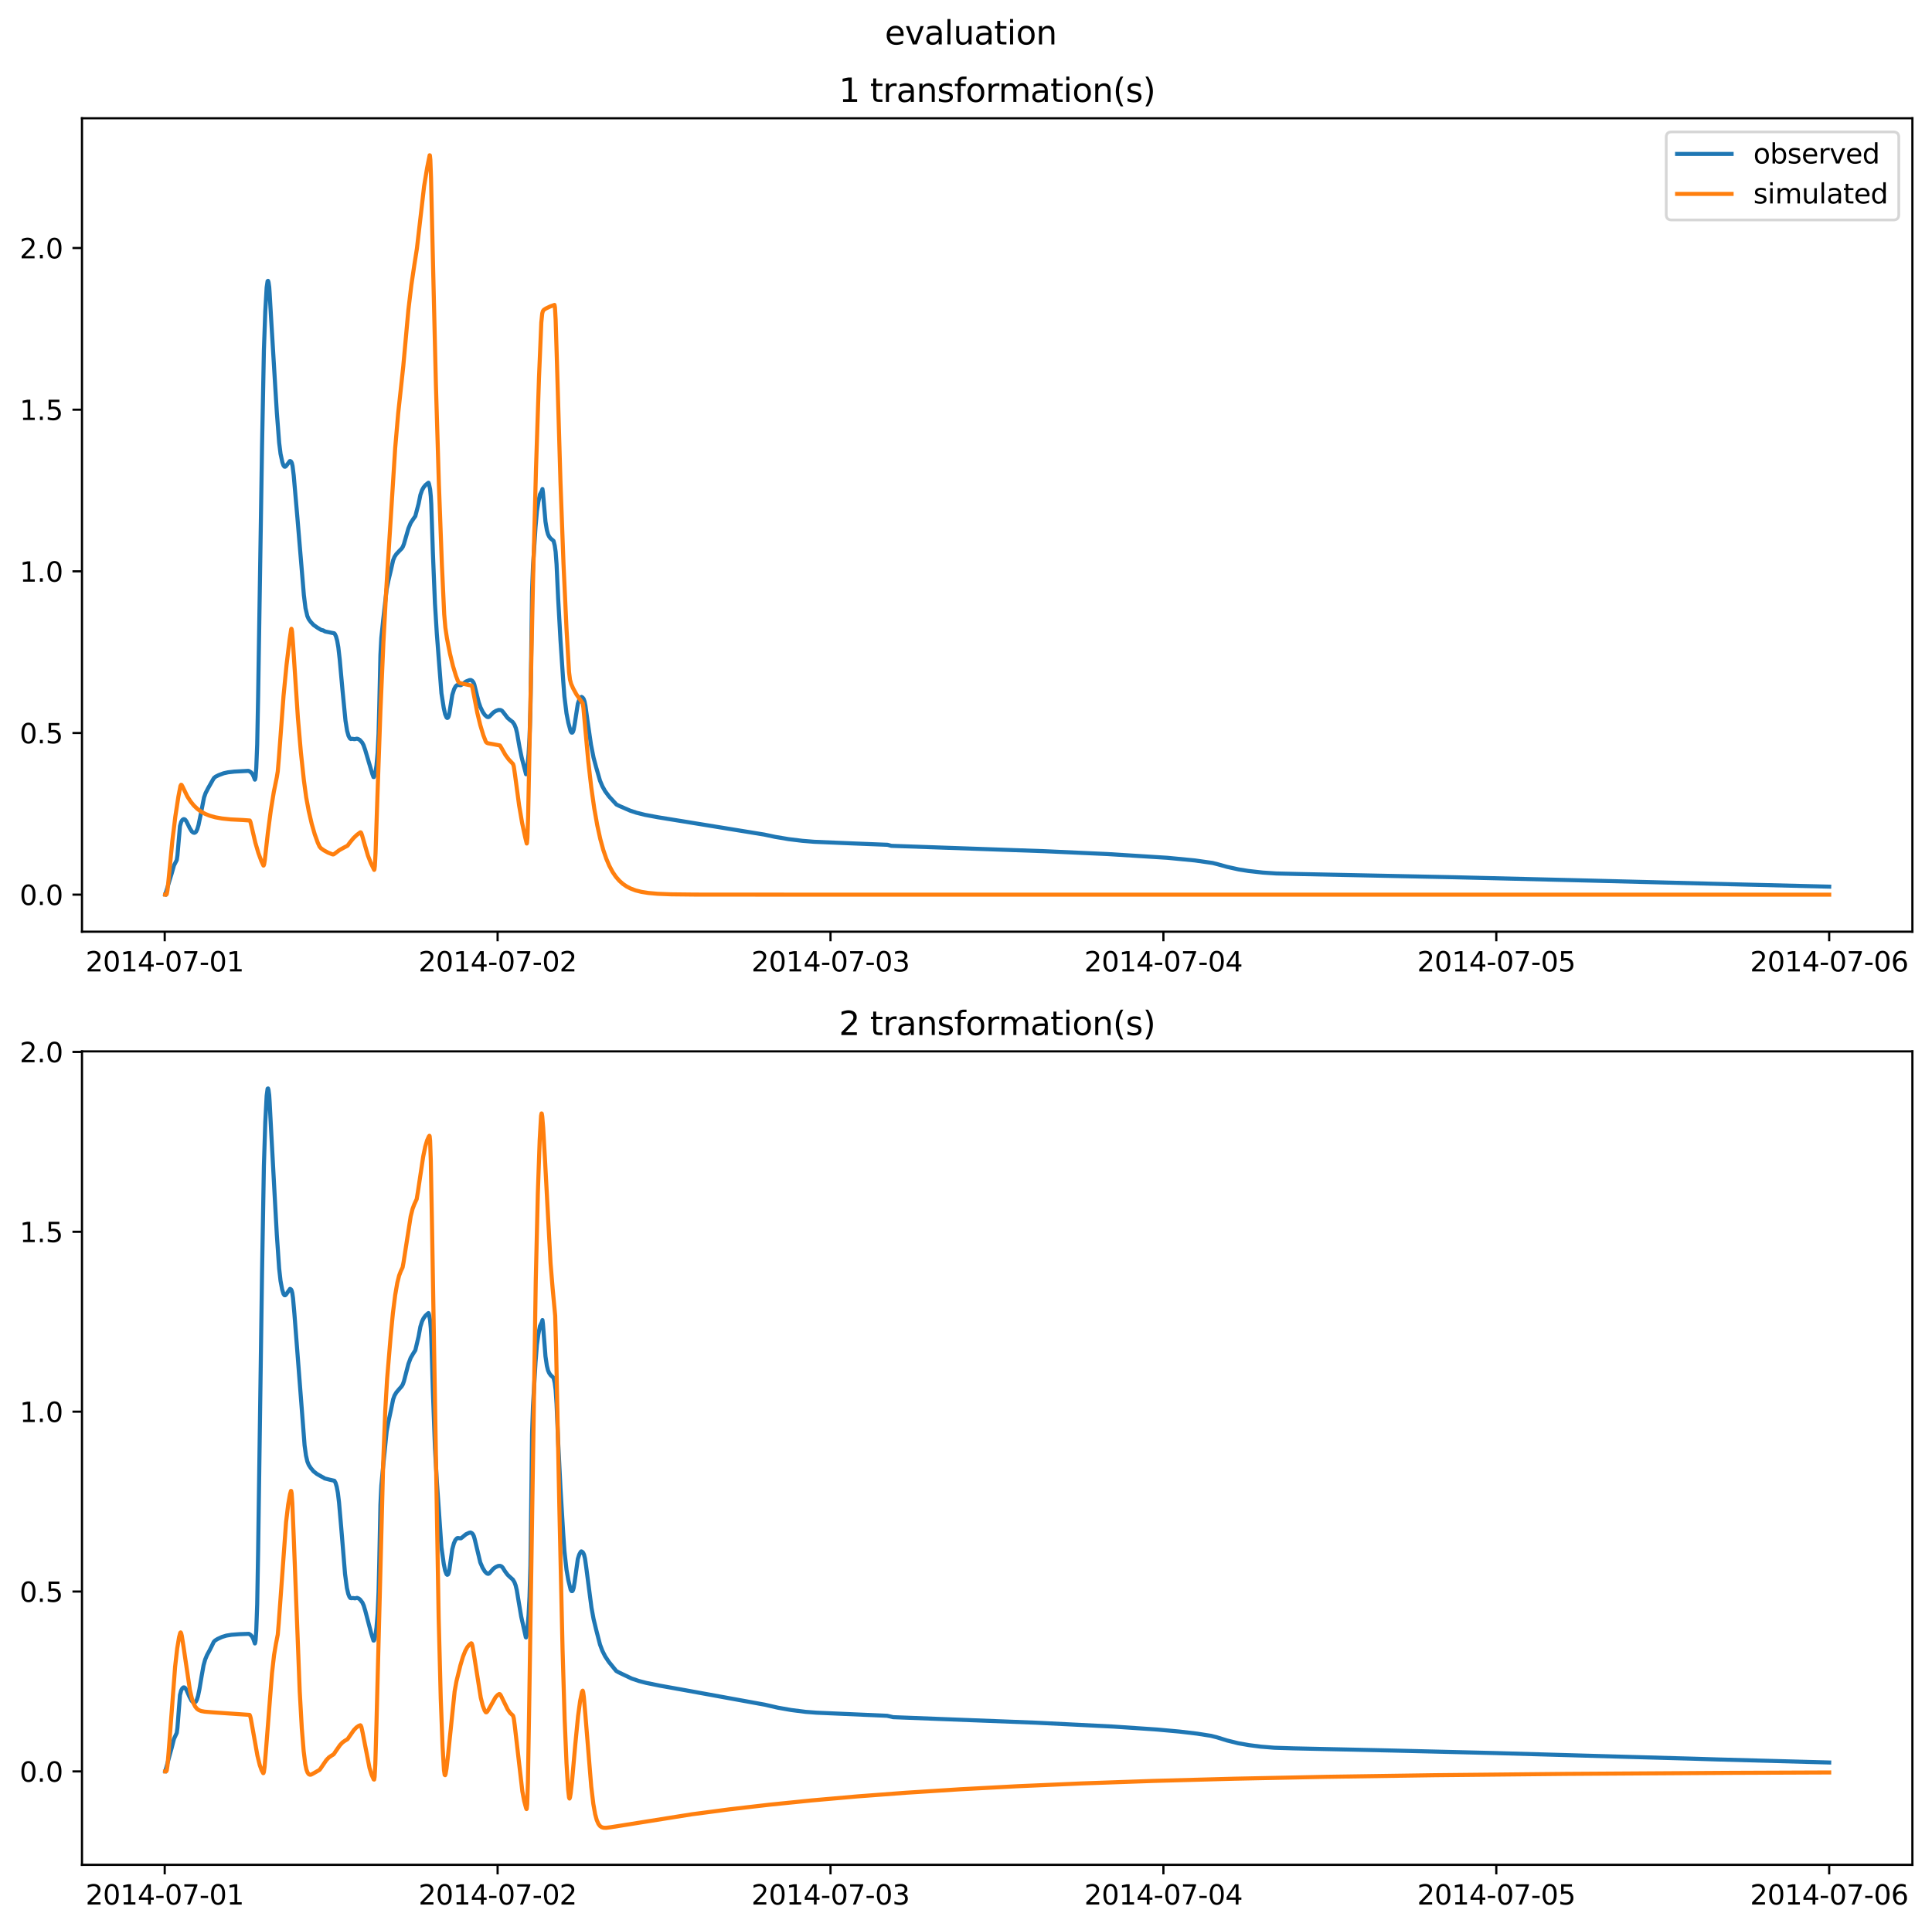 <?xml version="1.0" encoding="utf-8" standalone="no"?>
<!DOCTYPE svg PUBLIC "-//W3C//DTD SVG 1.1//EN"
  "http://www.w3.org/Graphics/SVG/1.1/DTD/svg11.dtd">
<svg xmlns:xlink="http://www.w3.org/1999/xlink" width="709.427pt" height="708.798pt" viewBox="0 0 709.427 708.798" xmlns="http://www.w3.org/2000/svg" version="1.1">
 <defs>
  <style type="text/css">*{stroke-linejoin: round; stroke-linecap: butt}</style>
 </defs>
 <g id="figure_1">
  <g id="patch_1">
   <path d="M 0 708.798 
L 709.427 708.798 
L 709.427 0 
L 0 0 
z
" style="fill: #ffffff"/>
  </g>
  <g id="axes_1">
   <g id="patch_2">
    <path d="M 30.103 342.2 
L 702.227 342.2 
L 702.227 43.44 
L 30.103 43.44 
z
" style="fill: #ffffff"/>
   </g>
   <g id="matplotlib.axis_1">
    <g id="xtick_1">
     <g id="line2d_1">
      <defs>
       <path id="m396f6b044e" d="M 0 0 
L 0 3.5 
" style="stroke: #000000; stroke-width: 0.8"/>
      </defs>
      <g>
       <use xlink:href="#m396f6b044e" x="60.484" y="342.2" style="stroke: #000000; stroke-width: 0.8"/>
      </g>
     </g>
     <g id="text_1">
      <!-- 2014-07-01 -->
      <g transform="translate(31.427 356.798) scale(0.1 -0.1)">
       <defs>
        <path id="DejaVuSans-32" d="M 1228 531 
L 3431 531 
L 3431 0 
L 469 0 
L 469 531 
Q 828 903 1448 1529 
Q 2069 2156 2228 2338 
Q 2531 2678 2651 2914 
Q 2772 3150 2772 3378 
Q 2772 3750 2511 3984 
Q 2250 4219 1831 4219 
Q 1534 4219 1204 4116 
Q 875 4013 500 3803 
L 500 4441 
Q 881 4594 1212 4672 
Q 1544 4750 1819 4750 
Q 2544 4750 2975 4387 
Q 3406 4025 3406 3419 
Q 3406 3131 3298 2873 
Q 3191 2616 2906 2266 
Q 2828 2175 2409 1742 
Q 1991 1309 1228 531 
z
" transform="scale(0.016)"/>
        <path id="DejaVuSans-30" d="M 2034 4250 
Q 1547 4250 1301 3770 
Q 1056 3291 1056 2328 
Q 1056 1369 1301 889 
Q 1547 409 2034 409 
Q 2525 409 2770 889 
Q 3016 1369 3016 2328 
Q 3016 3291 2770 3770 
Q 2525 4250 2034 4250 
z
M 2034 4750 
Q 2819 4750 3233 4129 
Q 3647 3509 3647 2328 
Q 3647 1150 3233 529 
Q 2819 -91 2034 -91 
Q 1250 -91 836 529 
Q 422 1150 422 2328 
Q 422 3509 836 4129 
Q 1250 4750 2034 4750 
z
" transform="scale(0.016)"/>
        <path id="DejaVuSans-31" d="M 794 531 
L 1825 531 
L 1825 4091 
L 703 3866 
L 703 4441 
L 1819 4666 
L 2450 4666 
L 2450 531 
L 3481 531 
L 3481 0 
L 794 0 
L 794 531 
z
" transform="scale(0.016)"/>
        <path id="DejaVuSans-34" d="M 2419 4116 
L 825 1625 
L 2419 1625 
L 2419 4116 
z
M 2253 4666 
L 3047 4666 
L 3047 1625 
L 3713 1625 
L 3713 1100 
L 3047 1100 
L 3047 0 
L 2419 0 
L 2419 1100 
L 313 1100 
L 313 1709 
L 2253 4666 
z
" transform="scale(0.016)"/>
        <path id="DejaVuSans-2d" d="M 313 2009 
L 1997 2009 
L 1997 1497 
L 313 1497 
L 313 2009 
z
" transform="scale(0.016)"/>
        <path id="DejaVuSans-37" d="M 525 4666 
L 3525 4666 
L 3525 4397 
L 1831 0 
L 1172 0 
L 2766 4134 
L 525 4134 
L 525 4666 
z
" transform="scale(0.016)"/>
       </defs>
       <use xlink:href="#DejaVuSans-32"/>
       <use xlink:href="#DejaVuSans-30" x="63.623"/>
       <use xlink:href="#DejaVuSans-31" x="127.246"/>
       <use xlink:href="#DejaVuSans-34" x="190.869"/>
       <use xlink:href="#DejaVuSans-2d" x="254.492"/>
       <use xlink:href="#DejaVuSans-30" x="290.576"/>
       <use xlink:href="#DejaVuSans-37" x="354.199"/>
       <use xlink:href="#DejaVuSans-2d" x="417.822"/>
       <use xlink:href="#DejaVuSans-30" x="453.906"/>
       <use xlink:href="#DejaVuSans-31" x="517.529"/>
      </g>
     </g>
    </g>
    <g id="xtick_2">
     <g id="line2d_2">
      <g>
       <use xlink:href="#m396f6b044e" x="182.723" y="342.2" style="stroke: #000000; stroke-width: 0.8"/>
      </g>
     </g>
     <g id="text_2">
      <!-- 2014-07-02 -->
      <g transform="translate(153.665 356.798) scale(0.1 -0.1)">
       <use xlink:href="#DejaVuSans-32"/>
       <use xlink:href="#DejaVuSans-30" x="63.623"/>
       <use xlink:href="#DejaVuSans-31" x="127.246"/>
       <use xlink:href="#DejaVuSans-34" x="190.869"/>
       <use xlink:href="#DejaVuSans-2d" x="254.492"/>
       <use xlink:href="#DejaVuSans-30" x="290.576"/>
       <use xlink:href="#DejaVuSans-37" x="354.199"/>
       <use xlink:href="#DejaVuSans-2d" x="417.822"/>
       <use xlink:href="#DejaVuSans-30" x="453.906"/>
       <use xlink:href="#DejaVuSans-32" x="517.529"/>
      </g>
     </g>
    </g>
    <g id="xtick_3">
     <g id="line2d_3">
      <g>
       <use xlink:href="#m396f6b044e" x="304.961" y="342.2" style="stroke: #000000; stroke-width: 0.8"/>
      </g>
     </g>
     <g id="text_3">
      <!-- 2014-07-03 -->
      <g transform="translate(275.903 356.798) scale(0.1 -0.1)">
       <defs>
        <path id="DejaVuSans-33" d="M 2597 2516 
Q 3050 2419 3304 2112 
Q 3559 1806 3559 1356 
Q 3559 666 3084 287 
Q 2609 -91 1734 -91 
Q 1441 -91 1130 -33 
Q 819 25 488 141 
L 488 750 
Q 750 597 1062 519 
Q 1375 441 1716 441 
Q 2309 441 2620 675 
Q 2931 909 2931 1356 
Q 2931 1769 2642 2001 
Q 2353 2234 1838 2234 
L 1294 2234 
L 1294 2753 
L 1863 2753 
Q 2328 2753 2575 2939 
Q 2822 3125 2822 3475 
Q 2822 3834 2567 4026 
Q 2313 4219 1838 4219 
Q 1578 4219 1281 4162 
Q 984 4106 628 3988 
L 628 4550 
Q 988 4650 1302 4700 
Q 1616 4750 1894 4750 
Q 2613 4750 3031 4423 
Q 3450 4097 3450 3541 
Q 3450 3153 3228 2886 
Q 3006 2619 2597 2516 
z
" transform="scale(0.016)"/>
       </defs>
       <use xlink:href="#DejaVuSans-32"/>
       <use xlink:href="#DejaVuSans-30" x="63.623"/>
       <use xlink:href="#DejaVuSans-31" x="127.246"/>
       <use xlink:href="#DejaVuSans-34" x="190.869"/>
       <use xlink:href="#DejaVuSans-2d" x="254.492"/>
       <use xlink:href="#DejaVuSans-30" x="290.576"/>
       <use xlink:href="#DejaVuSans-37" x="354.199"/>
       <use xlink:href="#DejaVuSans-2d" x="417.822"/>
       <use xlink:href="#DejaVuSans-30" x="453.906"/>
       <use xlink:href="#DejaVuSans-33" x="517.529"/>
      </g>
     </g>
    </g>
    <g id="xtick_4">
     <g id="line2d_4">
      <g>
       <use xlink:href="#m396f6b044e" x="427.199" y="342.2" style="stroke: #000000; stroke-width: 0.8"/>
      </g>
     </g>
     <g id="text_4">
      <!-- 2014-07-04 -->
      <g transform="translate(398.141 356.798) scale(0.1 -0.1)">
       <use xlink:href="#DejaVuSans-32"/>
       <use xlink:href="#DejaVuSans-30" x="63.623"/>
       <use xlink:href="#DejaVuSans-31" x="127.246"/>
       <use xlink:href="#DejaVuSans-34" x="190.869"/>
       <use xlink:href="#DejaVuSans-2d" x="254.492"/>
       <use xlink:href="#DejaVuSans-30" x="290.576"/>
       <use xlink:href="#DejaVuSans-37" x="354.199"/>
       <use xlink:href="#DejaVuSans-2d" x="417.822"/>
       <use xlink:href="#DejaVuSans-30" x="453.906"/>
       <use xlink:href="#DejaVuSans-34" x="517.529"/>
      </g>
     </g>
    </g>
    <g id="xtick_5">
     <g id="line2d_5">
      <g>
       <use xlink:href="#m396f6b044e" x="549.437" y="342.2" style="stroke: #000000; stroke-width: 0.8"/>
      </g>
     </g>
     <g id="text_5">
      <!-- 2014-07-05 -->
      <g transform="translate(520.38 356.798) scale(0.1 -0.1)">
       <defs>
        <path id="DejaVuSans-35" d="M 691 4666 
L 3169 4666 
L 3169 4134 
L 1269 4134 
L 1269 2991 
Q 1406 3038 1543 3061 
Q 1681 3084 1819 3084 
Q 2600 3084 3056 2656 
Q 3513 2228 3513 1497 
Q 3513 744 3044 326 
Q 2575 -91 1722 -91 
Q 1428 -91 1123 -41 
Q 819 9 494 109 
L 494 744 
Q 775 591 1075 516 
Q 1375 441 1709 441 
Q 2250 441 2565 725 
Q 2881 1009 2881 1497 
Q 2881 1984 2565 2268 
Q 2250 2553 1709 2553 
Q 1456 2553 1204 2497 
Q 953 2441 691 2322 
L 691 4666 
z
" transform="scale(0.016)"/>
       </defs>
       <use xlink:href="#DejaVuSans-32"/>
       <use xlink:href="#DejaVuSans-30" x="63.623"/>
       <use xlink:href="#DejaVuSans-31" x="127.246"/>
       <use xlink:href="#DejaVuSans-34" x="190.869"/>
       <use xlink:href="#DejaVuSans-2d" x="254.492"/>
       <use xlink:href="#DejaVuSans-30" x="290.576"/>
       <use xlink:href="#DejaVuSans-37" x="354.199"/>
       <use xlink:href="#DejaVuSans-2d" x="417.822"/>
       <use xlink:href="#DejaVuSans-30" x="453.906"/>
       <use xlink:href="#DejaVuSans-35" x="517.529"/>
      </g>
     </g>
    </g>
    <g id="xtick_6">
     <g id="line2d_6">
      <g>
       <use xlink:href="#m396f6b044e" x="671.676" y="342.2" style="stroke: #000000; stroke-width: 0.8"/>
      </g>
     </g>
     <g id="text_6">
      <!-- 2014-07-06 -->
      <g transform="translate(642.618 356.798) scale(0.1 -0.1)">
       <defs>
        <path id="DejaVuSans-36" d="M 2113 2584 
Q 1688 2584 1439 2293 
Q 1191 2003 1191 1497 
Q 1191 994 1439 701 
Q 1688 409 2113 409 
Q 2538 409 2786 701 
Q 3034 994 3034 1497 
Q 3034 2003 2786 2293 
Q 2538 2584 2113 2584 
z
M 3366 4563 
L 3366 3988 
Q 3128 4100 2886 4159 
Q 2644 4219 2406 4219 
Q 1781 4219 1451 3797 
Q 1122 3375 1075 2522 
Q 1259 2794 1537 2939 
Q 1816 3084 2150 3084 
Q 2853 3084 3261 2657 
Q 3669 2231 3669 1497 
Q 3669 778 3244 343 
Q 2819 -91 2113 -91 
Q 1303 -91 875 529 
Q 447 1150 447 2328 
Q 447 3434 972 4092 
Q 1497 4750 2381 4750 
Q 2619 4750 2861 4703 
Q 3103 4656 3366 4563 
z
" transform="scale(0.016)"/>
       </defs>
       <use xlink:href="#DejaVuSans-32"/>
       <use xlink:href="#DejaVuSans-30" x="63.623"/>
       <use xlink:href="#DejaVuSans-31" x="127.246"/>
       <use xlink:href="#DejaVuSans-34" x="190.869"/>
       <use xlink:href="#DejaVuSans-2d" x="254.492"/>
       <use xlink:href="#DejaVuSans-30" x="290.576"/>
       <use xlink:href="#DejaVuSans-37" x="354.199"/>
       <use xlink:href="#DejaVuSans-2d" x="417.822"/>
       <use xlink:href="#DejaVuSans-30" x="453.906"/>
       <use xlink:href="#DejaVuSans-36" x="517.529"/>
      </g>
     </g>
    </g>
   </g>
   <g id="matplotlib.axis_2">
    <g id="ytick_1">
     <g id="line2d_7">
      <defs>
       <path id="m3af9178895" d="M 0 0 
L -3.5 0 
" style="stroke: #000000; stroke-width: 0.8"/>
      </defs>
      <g>
       <use xlink:href="#m3af9178895" x="30.103" y="328.591" style="stroke: #000000; stroke-width: 0.8"/>
      </g>
     </g>
     <g id="text_7">
      <!-- 0.0 -->
      <g transform="translate(7.2 332.39) scale(0.1 -0.1)">
       <defs>
        <path id="DejaVuSans-2e" d="M 684 794 
L 1344 794 
L 1344 0 
L 684 0 
L 684 794 
z
" transform="scale(0.016)"/>
       </defs>
       <use xlink:href="#DejaVuSans-30"/>
       <use xlink:href="#DejaVuSans-2e" x="63.623"/>
       <use xlink:href="#DejaVuSans-30" x="95.41"/>
      </g>
     </g>
    </g>
    <g id="ytick_2">
     <g id="line2d_8">
      <g>
       <use xlink:href="#m3af9178895" x="30.103" y="269.217" style="stroke: #000000; stroke-width: 0.8"/>
      </g>
     </g>
     <g id="text_8">
      <!-- 0.5 -->
      <g transform="translate(7.2 273.016) scale(0.1 -0.1)">
       <use xlink:href="#DejaVuSans-30"/>
       <use xlink:href="#DejaVuSans-2e" x="63.623"/>
       <use xlink:href="#DejaVuSans-35" x="95.41"/>
      </g>
     </g>
    </g>
    <g id="ytick_3">
     <g id="line2d_9">
      <g>
       <use xlink:href="#m3af9178895" x="30.103" y="209.842" style="stroke: #000000; stroke-width: 0.8"/>
      </g>
     </g>
     <g id="text_9">
      <!-- 1.0 -->
      <g transform="translate(7.2 213.642) scale(0.1 -0.1)">
       <use xlink:href="#DejaVuSans-31"/>
       <use xlink:href="#DejaVuSans-2e" x="63.623"/>
       <use xlink:href="#DejaVuSans-30" x="95.41"/>
      </g>
     </g>
    </g>
    <g id="ytick_4">
     <g id="line2d_10">
      <g>
       <use xlink:href="#m3af9178895" x="30.103" y="150.468" style="stroke: #000000; stroke-width: 0.8"/>
      </g>
     </g>
     <g id="text_10">
      <!-- 1.5 -->
      <g transform="translate(7.2 154.267) scale(0.1 -0.1)">
       <use xlink:href="#DejaVuSans-31"/>
       <use xlink:href="#DejaVuSans-2e" x="63.623"/>
       <use xlink:href="#DejaVuSans-35" x="95.41"/>
      </g>
     </g>
    </g>
    <g id="ytick_5">
     <g id="line2d_11">
      <g>
       <use xlink:href="#m3af9178895" x="30.103" y="91.094" style="stroke: #000000; stroke-width: 0.8"/>
      </g>
     </g>
     <g id="text_11">
      <!-- 2.0 -->
      <g transform="translate(7.2 94.893) scale(0.1 -0.1)">
       <use xlink:href="#DejaVuSans-32"/>
       <use xlink:href="#DejaVuSans-2e" x="63.623"/>
       <use xlink:href="#DejaVuSans-30" x="95.41"/>
      </g>
     </g>
    </g>
   </g>
   <g id="line2d_12">
    <path d="M 60.654 328.51 
L 61.079 327.271 
L 62.437 322.779 
L 63.031 320.865 
L 63.88 317.865 
L 64.899 315.888 
L 65.153 314.206 
L 66.087 303.412 
L 66.511 301.903 
L 66.936 301.184 
L 67.36 300.874 
L 67.7 300.877 
L 68.039 301.094 
L 68.464 301.686 
L 69.652 304.116 
L 70.416 305.359 
L 70.926 305.783 
L 71.35 305.881 
L 71.69 305.761 
L 72.029 305.408 
L 72.454 304.519 
L 72.878 303.086 
L 73.642 299.436 
L 74.915 292.918 
L 75.51 291.242 
L 76.443 289.448 
L 78.056 286.606 
L 78.565 285.753 
L 79.16 285.268 
L 80.348 284.673 
L 82.131 284.014 
L 83.744 283.656 
L 86.036 283.396 
L 91.129 283.126 
L 91.468 283.217 
L 92.232 283.71 
L 92.742 284.352 
L 93.166 285.258 
L 93.591 286.357 
L 93.676 286.247 
L 93.845 285.355 
L 94.1 282.107 
L 94.439 273.474 
L 94.779 256.082 
L 96.222 163.809 
L 96.901 128.732 
L 97.411 114.317 
L 97.92 105.555 
L 98.259 103.259 
L 98.429 103.157 
L 98.599 103.655 
L 98.854 105.427 
L 99.023 107.855 
L 99.448 115.177 
L 101.061 141.876 
L 101.655 151.523 
L 102.504 162.588 
L 103.013 166.676 
L 103.692 169.819 
L 104.117 170.999 
L 104.456 171.404 
L 104.711 171.417 
L 105.05 171.169 
L 105.645 170.374 
L 106.409 169.352 
L 106.578 169.329 
L 106.918 169.553 
L 107.173 170.096 
L 107.427 171.164 
L 107.852 174.593 
L 109.21 190.201 
L 111.587 218.629 
L 112.181 223.402 
L 112.86 226.295 
L 113.369 227.422 
L 114.133 228.469 
L 115.152 229.546 
L 116.51 230.501 
L 117.953 231.376 
L 118.632 231.515 
L 119.396 231.928 
L 121.688 232.402 
L 122.707 232.591 
L 122.962 232.861 
L 123.386 233.778 
L 123.811 235.325 
L 124.235 237.761 
L 124.744 242.19 
L 125.763 253.462 
L 126.867 264.715 
L 127.461 268.421 
L 127.97 270.249 
L 128.479 271.2 
L 128.819 271.423 
L 129.413 271.346 
L 130.007 271.466 
L 130.432 271.442 
L 131.026 271.305 
L 131.535 271.44 
L 132.13 271.788 
L 132.978 272.721 
L 133.488 273.676 
L 134.082 275.382 
L 136.714 284.264 
L 137.138 285.398 
L 137.308 285.39 
L 137.562 284.826 
L 137.902 283.491 
L 138.242 281.137 
L 138.666 276.436 
L 139.006 269.411 
L 139.26 259.7 
L 139.685 240.639 
L 140.024 234.287 
L 140.703 227.737 
L 141.977 216.4 
L 142.656 213.085 
L 143.589 209.184 
L 144.353 205.794 
L 144.863 204.535 
L 145.542 203.495 
L 146.985 201.969 
L 147.494 201.467 
L 147.919 200.827 
L 148.343 199.747 
L 149.956 194.118 
L 150.805 192.076 
L 151.824 190.521 
L 152.503 189.575 
L 153.691 185.067 
L 154.37 181.771 
L 154.964 180.054 
L 155.559 178.977 
L 156.323 178.076 
L 157.256 177.332 
L 157.341 177.299 
L 157.511 177.733 
L 157.935 179.678 
L 158.19 182.351 
L 158.36 185.207 
L 158.954 203.022 
L 159.718 221.726 
L 160.397 232.706 
L 162.095 254.621 
L 162.944 260.054 
L 163.453 262.302 
L 163.963 263.505 
L 164.217 263.698 
L 164.472 263.606 
L 164.726 263.168 
L 164.981 262.217 
L 165.406 259.444 
L 166.085 255.221 
L 166.764 253.077 
L 167.273 252.137 
L 167.698 251.7 
L 168.122 251.542 
L 168.801 251.647 
L 169.226 251.65 
L 169.65 251.391 
L 171.093 250.319 
L 172.366 249.802 
L 172.876 249.76 
L 173.385 250.029 
L 173.809 250.558 
L 174.149 251.361 
L 174.658 253.376 
L 175.762 257.901 
L 176.441 259.806 
L 177.29 261.521 
L 178.054 262.621 
L 178.818 263.269 
L 179.242 263.384 
L 179.582 263.274 
L 180.091 262.799 
L 181.195 261.662 
L 182.128 261.094 
L 183.062 260.755 
L 183.826 260.783 
L 184.336 261.056 
L 184.845 261.654 
L 186.373 263.668 
L 187.307 264.463 
L 188.24 265.178 
L 188.919 266.168 
L 189.429 267.455 
L 189.853 269.186 
L 190.787 274.517 
L 191.551 278.196 
L 193.164 284.373 
L 193.334 283.873 
L 193.673 281.422 
L 194.098 276.903 
L 194.437 270.964 
L 194.777 260.54 
L 195.031 242.904 
L 195.371 217.316 
L 195.71 207.996 
L 196.644 193.522 
L 197.154 187.776 
L 197.663 184.427 
L 198.257 181.642 
L 198.766 180.656 
L 198.936 180.353 
L 199.191 179.61 
L 199.361 180.82 
L 200.294 191.562 
L 200.804 194.664 
L 201.228 196.211 
L 201.653 197.081 
L 202.162 197.752 
L 202.841 198.3 
L 203.265 198.669 
L 203.69 200.339 
L 204.029 202.667 
L 204.369 207.224 
L 204.963 220.001 
L 205.812 235.218 
L 206.831 250.351 
L 207.255 255.832 
L 208.019 262.027 
L 208.698 265.502 
L 209.547 268.604 
L 209.887 269.072 
L 210.141 269.083 
L 210.396 268.777 
L 210.651 267.996 
L 210.99 266.158 
L 212.179 258.462 
L 212.688 257.02 
L 213.197 256.187 
L 213.537 255.966 
L 213.961 256.232 
L 214.301 256.696 
L 214.64 257.625 
L 214.98 259.277 
L 215.744 264.821 
L 217.017 273.556 
L 217.951 278.261 
L 218.885 281.736 
L 220.328 286.745 
L 221.177 288.755 
L 222.195 290.579 
L 223.639 292.527 
L 226.355 295.484 
L 227.543 296.066 
L 231.363 297.729 
L 233.74 298.509 
L 236.796 299.273 
L 241.55 300.162 
L 250.718 301.648 
L 280.598 306.52 
L 284.588 307.364 
L 289.596 308.206 
L 294.605 308.816 
L 298.934 309.175 
L 313.535 309.79 
L 325.928 310.284 
L 327.286 310.659 
L 331.531 310.804 
L 383.567 312.633 
L 406.656 313.68 
L 428.642 315.054 
L 438.744 316.024 
L 445.28 316.961 
L 447.148 317.432 
L 450.543 318.375 
L 454.873 319.334 
L 458.438 319.893 
L 463.701 320.486 
L 468.624 320.809 
L 477.368 321.021 
L 534.412 322.208 
L 583.817 323.424 
L 637.042 324.8 
L 671.676 325.653 
L 671.676 325.653 
" clip-path="url(#p237bf57225)" style="fill: none; stroke: #1f77b4; stroke-width: 1.5; stroke-linecap: square"/>
   </g>
   <g id="line2d_13">
    <path d="M 60.654 328.588 
L 61.079 328.588 
L 61.248 328.293 
L 61.503 326.931 
L 61.928 322.778 
L 63.286 308.825 
L 64.389 299.854 
L 65.493 292.646 
L 66.257 288.672 
L 66.511 288.22 
L 66.681 288.286 
L 67.021 288.877 
L 68.803 292.545 
L 69.992 294.389 
L 71.18 295.846 
L 72.454 297.069 
L 73.812 298.075 
L 75.34 298.925 
L 77.038 299.612 
L 79.075 300.183 
L 81.537 300.626 
L 84.677 300.952 
L 89.176 301.175 
L 91.723 301.357 
L 91.978 301.93 
L 92.487 304.06 
L 93.76 309.501 
L 94.864 313.252 
L 95.967 316.265 
L 96.731 317.905 
L 96.816 317.885 
L 96.986 317.451 
L 97.241 315.882 
L 98.344 305.985 
L 99.448 297.573 
L 100.551 290.813 
L 101.655 285.418 
L 101.994 283.323 
L 102.419 278.275 
L 104.117 255.531 
L 105.22 244.176 
L 106.324 235.054 
L 106.918 231.091 
L 107.003 230.933 
L 107.088 231.033 
L 107.258 232.053 
L 107.597 236.492 
L 109.38 263.566 
L 110.483 276.342 
L 111.587 286.609 
L 112.436 292.874 
L 113.369 297.874 
L 114.473 302.624 
L 115.577 306.44 
L 116.68 309.508 
L 117.359 310.979 
L 117.868 311.558 
L 118.972 312.346 
L 120.5 313.172 
L 122.198 313.829 
L 122.537 313.782 
L 123.047 313.422 
L 124.66 312.209 
L 126.187 311.361 
L 127.631 310.599 
L 128.479 309.436 
L 129.753 307.872 
L 131.026 306.656 
L 132.299 305.709 
L 132.469 305.718 
L 132.639 305.924 
L 132.978 306.891 
L 135.101 314.243 
L 136.204 317.062 
L 137.393 319.498 
L 137.478 319.357 
L 137.647 318.094 
L 137.902 313.312 
L 138.581 292.7 
L 139.685 261.239 
L 140.788 235.909 
L 141.892 215.556 
L 145.117 164.51 
L 146.221 151.757 
L 147.325 141.524 
L 148.089 134.446 
L 149.956 113.84 
L 151.06 104.615 
L 152.163 97.202 
L 153.097 91.254 
L 155.728 68.424 
L 156.832 61.695 
L 157.766 57.02 
L 157.851 57.077 
L 158.02 58.672 
L 158.275 65.414 
L 158.869 91.387 
L 160.058 141.047 
L 161.161 177.893 
L 162.265 207.5 
L 163.114 225.641 
L 163.538 230.526 
L 164.132 234.475 
L 165.236 240.121 
L 166.339 244.649 
L 167.443 248.286 
L 168.207 250.275 
L 168.546 250.687 
L 169.056 250.919 
L 170.838 251.322 
L 173.215 251.82 
L 173.47 252.53 
L 173.979 255.13 
L 175.253 261.75 
L 176.356 266.312 
L 177.46 269.979 
L 178.393 272.41 
L 178.733 272.801 
L 179.242 273.004 
L 181.11 273.337 
L 183.572 273.798 
L 183.996 274.47 
L 185.609 277.314 
L 186.797 278.922 
L 187.986 280.18 
L 188.41 280.639 
L 188.665 281.506 
L 189.089 284.385 
L 190.617 295.817 
L 191.721 302.256 
L 192.824 307.431 
L 193.419 309.808 
L 193.503 309.635 
L 193.673 307.648 
L 193.928 299.847 
L 194.522 270.325 
L 195.71 214.035 
L 196.814 172.271 
L 197.918 138.712 
L 198.766 118.476 
L 199.106 115.128 
L 199.361 114.245 
L 199.7 113.797 
L 200.464 113.305 
L 202.077 112.538 
L 203.605 111.989 
L 203.775 112.922 
L 204.029 117.393 
L 204.454 131.127 
L 205.812 177.344 
L 206.916 207.059 
L 208.019 230.936 
L 208.953 246.824 
L 209.293 249.585 
L 209.717 251.151 
L 210.481 252.889 
L 211.669 255.046 
L 212.858 256.75 
L 213.961 258.3 
L 214.216 259.916 
L 214.725 265.48 
L 215.999 279.484 
L 217.102 289.131 
L 218.206 296.884 
L 219.309 303.113 
L 220.413 308.119 
L 221.516 312.141 
L 222.62 315.373 
L 223.723 317.97 
L 224.912 320.199 
L 226.1 321.96 
L 227.374 323.439 
L 228.647 324.588 
L 230.09 325.584 
L 231.618 326.37 
L 233.401 327.031 
L 235.523 327.567 
L 238.069 327.973 
L 241.465 328.275 
L 246.388 328.472 
L 255.302 328.571 
L 288.153 328.591 
L 671.676 328.591 
L 671.676 328.591 
" clip-path="url(#p237bf57225)" style="fill: none; stroke: #ff7f0e; stroke-width: 1.5; stroke-linecap: square"/>
   </g>
   <g id="patch_3">
    <path d="M 30.103 342.2 
L 30.103 43.44 
" style="fill: none; stroke: #000000; stroke-width: 0.8; stroke-linejoin: miter; stroke-linecap: square"/>
   </g>
   <g id="patch_4">
    <path d="M 702.227 342.2 
L 702.227 43.44 
" style="fill: none; stroke: #000000; stroke-width: 0.8; stroke-linejoin: miter; stroke-linecap: square"/>
   </g>
   <g id="patch_5">
    <path d="M 30.103 342.2 
L 702.227 342.2 
" style="fill: none; stroke: #000000; stroke-width: 0.8; stroke-linejoin: miter; stroke-linecap: square"/>
   </g>
   <g id="patch_6">
    <path d="M 30.103 43.44 
L 702.227 43.44 
" style="fill: none; stroke: #000000; stroke-width: 0.8; stroke-linejoin: miter; stroke-linecap: square"/>
   </g>
   <g id="text_12">
    <!-- 1 transformation(s) -->
    <g transform="translate(308.05 37.44) scale(0.12 -0.12)">
     <defs>
      <path id="DejaVuSans-20" transform="scale(0.016)"/>
      <path id="DejaVuSans-74" d="M 1172 4494 
L 1172 3500 
L 2356 3500 
L 2356 3053 
L 1172 3053 
L 1172 1153 
Q 1172 725 1289 603 
Q 1406 481 1766 481 
L 2356 481 
L 2356 0 
L 1766 0 
Q 1100 0 847 248 
Q 594 497 594 1153 
L 594 3053 
L 172 3053 
L 172 3500 
L 594 3500 
L 594 4494 
L 1172 4494 
z
" transform="scale(0.016)"/>
      <path id="DejaVuSans-72" d="M 2631 2963 
Q 2534 3019 2420 3045 
Q 2306 3072 2169 3072 
Q 1681 3072 1420 2755 
Q 1159 2438 1159 1844 
L 1159 0 
L 581 0 
L 581 3500 
L 1159 3500 
L 1159 2956 
Q 1341 3275 1631 3429 
Q 1922 3584 2338 3584 
Q 2397 3584 2469 3576 
Q 2541 3569 2628 3553 
L 2631 2963 
z
" transform="scale(0.016)"/>
      <path id="DejaVuSans-61" d="M 2194 1759 
Q 1497 1759 1228 1600 
Q 959 1441 959 1056 
Q 959 750 1161 570 
Q 1363 391 1709 391 
Q 2188 391 2477 730 
Q 2766 1069 2766 1631 
L 2766 1759 
L 2194 1759 
z
M 3341 1997 
L 3341 0 
L 2766 0 
L 2766 531 
Q 2569 213 2275 61 
Q 1981 -91 1556 -91 
Q 1019 -91 701 211 
Q 384 513 384 1019 
Q 384 1609 779 1909 
Q 1175 2209 1959 2209 
L 2766 2209 
L 2766 2266 
Q 2766 2663 2505 2880 
Q 2244 3097 1772 3097 
Q 1472 3097 1187 3025 
Q 903 2953 641 2809 
L 641 3341 
Q 956 3463 1253 3523 
Q 1550 3584 1831 3584 
Q 2591 3584 2966 3190 
Q 3341 2797 3341 1997 
z
" transform="scale(0.016)"/>
      <path id="DejaVuSans-6e" d="M 3513 2113 
L 3513 0 
L 2938 0 
L 2938 2094 
Q 2938 2591 2744 2837 
Q 2550 3084 2163 3084 
Q 1697 3084 1428 2787 
Q 1159 2491 1159 1978 
L 1159 0 
L 581 0 
L 581 3500 
L 1159 3500 
L 1159 2956 
Q 1366 3272 1645 3428 
Q 1925 3584 2291 3584 
Q 2894 3584 3203 3211 
Q 3513 2838 3513 2113 
z
" transform="scale(0.016)"/>
      <path id="DejaVuSans-73" d="M 2834 3397 
L 2834 2853 
Q 2591 2978 2328 3040 
Q 2066 3103 1784 3103 
Q 1356 3103 1142 2972 
Q 928 2841 928 2578 
Q 928 2378 1081 2264 
Q 1234 2150 1697 2047 
L 1894 2003 
Q 2506 1872 2764 1633 
Q 3022 1394 3022 966 
Q 3022 478 2636 193 
Q 2250 -91 1575 -91 
Q 1294 -91 989 -36 
Q 684 19 347 128 
L 347 722 
Q 666 556 975 473 
Q 1284 391 1588 391 
Q 1994 391 2212 530 
Q 2431 669 2431 922 
Q 2431 1156 2273 1281 
Q 2116 1406 1581 1522 
L 1381 1569 
Q 847 1681 609 1914 
Q 372 2147 372 2553 
Q 372 3047 722 3315 
Q 1072 3584 1716 3584 
Q 2034 3584 2315 3537 
Q 2597 3491 2834 3397 
z
" transform="scale(0.016)"/>
      <path id="DejaVuSans-66" d="M 2375 4863 
L 2375 4384 
L 1825 4384 
Q 1516 4384 1395 4259 
Q 1275 4134 1275 3809 
L 1275 3500 
L 2222 3500 
L 2222 3053 
L 1275 3053 
L 1275 0 
L 697 0 
L 697 3053 
L 147 3053 
L 147 3500 
L 697 3500 
L 697 3744 
Q 697 4328 969 4595 
Q 1241 4863 1831 4863 
L 2375 4863 
z
" transform="scale(0.016)"/>
      <path id="DejaVuSans-6f" d="M 1959 3097 
Q 1497 3097 1228 2736 
Q 959 2375 959 1747 
Q 959 1119 1226 758 
Q 1494 397 1959 397 
Q 2419 397 2687 759 
Q 2956 1122 2956 1747 
Q 2956 2369 2687 2733 
Q 2419 3097 1959 3097 
z
M 1959 3584 
Q 2709 3584 3137 3096 
Q 3566 2609 3566 1747 
Q 3566 888 3137 398 
Q 2709 -91 1959 -91 
Q 1206 -91 779 398 
Q 353 888 353 1747 
Q 353 2609 779 3096 
Q 1206 3584 1959 3584 
z
" transform="scale(0.016)"/>
      <path id="DejaVuSans-6d" d="M 3328 2828 
Q 3544 3216 3844 3400 
Q 4144 3584 4550 3584 
Q 5097 3584 5394 3201 
Q 5691 2819 5691 2113 
L 5691 0 
L 5113 0 
L 5113 2094 
Q 5113 2597 4934 2840 
Q 4756 3084 4391 3084 
Q 3944 3084 3684 2787 
Q 3425 2491 3425 1978 
L 3425 0 
L 2847 0 
L 2847 2094 
Q 2847 2600 2669 2842 
Q 2491 3084 2119 3084 
Q 1678 3084 1418 2786 
Q 1159 2488 1159 1978 
L 1159 0 
L 581 0 
L 581 3500 
L 1159 3500 
L 1159 2956 
Q 1356 3278 1631 3431 
Q 1906 3584 2284 3584 
Q 2666 3584 2933 3390 
Q 3200 3197 3328 2828 
z
" transform="scale(0.016)"/>
      <path id="DejaVuSans-69" d="M 603 3500 
L 1178 3500 
L 1178 0 
L 603 0 
L 603 3500 
z
M 603 4863 
L 1178 4863 
L 1178 4134 
L 603 4134 
L 603 4863 
z
" transform="scale(0.016)"/>
      <path id="DejaVuSans-28" d="M 1984 4856 
Q 1566 4138 1362 3434 
Q 1159 2731 1159 2009 
Q 1159 1288 1364 580 
Q 1569 -128 1984 -844 
L 1484 -844 
Q 1016 -109 783 600 
Q 550 1309 550 2009 
Q 550 2706 781 3412 
Q 1013 4119 1484 4856 
L 1984 4856 
z
" transform="scale(0.016)"/>
      <path id="DejaVuSans-29" d="M 513 4856 
L 1013 4856 
Q 1481 4119 1714 3412 
Q 1947 2706 1947 2009 
Q 1947 1309 1714 600 
Q 1481 -109 1013 -844 
L 513 -844 
Q 928 -128 1133 580 
Q 1338 1288 1338 2009 
Q 1338 2731 1133 3434 
Q 928 4138 513 4856 
z
" transform="scale(0.016)"/>
     </defs>
     <use xlink:href="#DejaVuSans-31"/>
     <use xlink:href="#DejaVuSans-20" x="63.623"/>
     <use xlink:href="#DejaVuSans-74" x="95.41"/>
     <use xlink:href="#DejaVuSans-72" x="134.619"/>
     <use xlink:href="#DejaVuSans-61" x="175.732"/>
     <use xlink:href="#DejaVuSans-6e" x="237.012"/>
     <use xlink:href="#DejaVuSans-73" x="300.391"/>
     <use xlink:href="#DejaVuSans-66" x="352.49"/>
     <use xlink:href="#DejaVuSans-6f" x="387.695"/>
     <use xlink:href="#DejaVuSans-72" x="448.877"/>
     <use xlink:href="#DejaVuSans-6d" x="488.24"/>
     <use xlink:href="#DejaVuSans-61" x="585.652"/>
     <use xlink:href="#DejaVuSans-74" x="646.932"/>
     <use xlink:href="#DejaVuSans-69" x="686.141"/>
     <use xlink:href="#DejaVuSans-6f" x="713.924"/>
     <use xlink:href="#DejaVuSans-6e" x="775.105"/>
     <use xlink:href="#DejaVuSans-28" x="838.484"/>
     <use xlink:href="#DejaVuSans-73" x="877.498"/>
     <use xlink:href="#DejaVuSans-29" x="929.598"/>
    </g>
   </g>
   <g id="legend_1">
    <g id="patch_7">
     <path d="M 613.833 80.796 
L 695.227 80.796 
Q 697.227 80.796 697.227 78.796 
L 697.227 50.44 
Q 697.227 48.44 695.227 48.44 
L 613.833 48.44 
Q 611.833 48.44 611.833 50.44 
L 611.833 78.796 
Q 611.833 80.796 613.833 80.796 
z
" style="fill: #ffffff; opacity: 0.8; stroke: #cccccc; stroke-linejoin: miter"/>
    </g>
    <g id="line2d_14">
     <path d="M 615.833 56.538 
L 625.833 56.538 
L 635.833 56.538 
" style="fill: none; stroke: #1f77b4; stroke-width: 1.5; stroke-linecap: square"/>
    </g>
    <g id="text_13">
     <!-- observed -->
     <g transform="translate(643.833 60.038) scale(0.1 -0.1)">
      <defs>
       <path id="DejaVuSans-62" d="M 3116 1747 
Q 3116 2381 2855 2742 
Q 2594 3103 2138 3103 
Q 1681 3103 1420 2742 
Q 1159 2381 1159 1747 
Q 1159 1113 1420 752 
Q 1681 391 2138 391 
Q 2594 391 2855 752 
Q 3116 1113 3116 1747 
z
M 1159 2969 
Q 1341 3281 1617 3432 
Q 1894 3584 2278 3584 
Q 2916 3584 3314 3078 
Q 3713 2572 3713 1747 
Q 3713 922 3314 415 
Q 2916 -91 2278 -91 
Q 1894 -91 1617 61 
Q 1341 213 1159 525 
L 1159 0 
L 581 0 
L 581 4863 
L 1159 4863 
L 1159 2969 
z
" transform="scale(0.016)"/>
       <path id="DejaVuSans-65" d="M 3597 1894 
L 3597 1613 
L 953 1613 
Q 991 1019 1311 708 
Q 1631 397 2203 397 
Q 2534 397 2845 478 
Q 3156 559 3463 722 
L 3463 178 
Q 3153 47 2828 -22 
Q 2503 -91 2169 -91 
Q 1331 -91 842 396 
Q 353 884 353 1716 
Q 353 2575 817 3079 
Q 1281 3584 2069 3584 
Q 2775 3584 3186 3129 
Q 3597 2675 3597 1894 
z
M 3022 2063 
Q 3016 2534 2758 2815 
Q 2500 3097 2075 3097 
Q 1594 3097 1305 2825 
Q 1016 2553 972 2059 
L 3022 2063 
z
" transform="scale(0.016)"/>
       <path id="DejaVuSans-76" d="M 191 3500 
L 800 3500 
L 1894 563 
L 2988 3500 
L 3597 3500 
L 2284 0 
L 1503 0 
L 191 3500 
z
" transform="scale(0.016)"/>
       <path id="DejaVuSans-64" d="M 2906 2969 
L 2906 4863 
L 3481 4863 
L 3481 0 
L 2906 0 
L 2906 525 
Q 2725 213 2448 61 
Q 2172 -91 1784 -91 
Q 1150 -91 751 415 
Q 353 922 353 1747 
Q 353 2572 751 3078 
Q 1150 3584 1784 3584 
Q 2172 3584 2448 3432 
Q 2725 3281 2906 2969 
z
M 947 1747 
Q 947 1113 1208 752 
Q 1469 391 1925 391 
Q 2381 391 2643 752 
Q 2906 1113 2906 1747 
Q 2906 2381 2643 2742 
Q 2381 3103 1925 3103 
Q 1469 3103 1208 2742 
Q 947 2381 947 1747 
z
" transform="scale(0.016)"/>
      </defs>
      <use xlink:href="#DejaVuSans-6f"/>
      <use xlink:href="#DejaVuSans-62" x="61.182"/>
      <use xlink:href="#DejaVuSans-73" x="124.658"/>
      <use xlink:href="#DejaVuSans-65" x="176.758"/>
      <use xlink:href="#DejaVuSans-72" x="238.281"/>
      <use xlink:href="#DejaVuSans-76" x="279.395"/>
      <use xlink:href="#DejaVuSans-65" x="338.574"/>
      <use xlink:href="#DejaVuSans-64" x="400.098"/>
     </g>
    </g>
    <g id="line2d_15">
     <path d="M 615.833 71.217 
L 625.833 71.217 
L 635.833 71.217 
" style="fill: none; stroke: #ff7f0e; stroke-width: 1.5; stroke-linecap: square"/>
    </g>
    <g id="text_14">
     <!-- simulated -->
     <g transform="translate(643.833 74.717) scale(0.1 -0.1)">
      <defs>
       <path id="DejaVuSans-75" d="M 544 1381 
L 544 3500 
L 1119 3500 
L 1119 1403 
Q 1119 906 1312 657 
Q 1506 409 1894 409 
Q 2359 409 2629 706 
Q 2900 1003 2900 1516 
L 2900 3500 
L 3475 3500 
L 3475 0 
L 2900 0 
L 2900 538 
Q 2691 219 2414 64 
Q 2138 -91 1772 -91 
Q 1169 -91 856 284 
Q 544 659 544 1381 
z
M 1991 3584 
L 1991 3584 
z
" transform="scale(0.016)"/>
       <path id="DejaVuSans-6c" d="M 603 4863 
L 1178 4863 
L 1178 0 
L 603 0 
L 603 4863 
z
" transform="scale(0.016)"/>
      </defs>
      <use xlink:href="#DejaVuSans-73"/>
      <use xlink:href="#DejaVuSans-69" x="52.1"/>
      <use xlink:href="#DejaVuSans-6d" x="79.883"/>
      <use xlink:href="#DejaVuSans-75" x="177.295"/>
      <use xlink:href="#DejaVuSans-6c" x="240.674"/>
      <use xlink:href="#DejaVuSans-61" x="268.457"/>
      <use xlink:href="#DejaVuSans-74" x="329.736"/>
      <use xlink:href="#DejaVuSans-65" x="368.945"/>
      <use xlink:href="#DejaVuSans-64" x="430.469"/>
     </g>
    </g>
   </g>
  </g>
  <g id="axes_2">
   <g id="patch_8">
    <path d="M 30.103 684.92 
L 702.227 684.92 
L 702.227 386.16 
L 30.103 386.16 
z
" style="fill: #ffffff"/>
   </g>
   <g id="matplotlib.axis_3">
    <g id="xtick_7">
     <g id="line2d_16">
      <g>
       <use xlink:href="#m396f6b044e" x="60.484" y="684.92" style="stroke: #000000; stroke-width: 0.8"/>
      </g>
     </g>
     <g id="text_15">
      <!-- 2014-07-01 -->
      <g transform="translate(31.427 699.518) scale(0.1 -0.1)">
       <use xlink:href="#DejaVuSans-32"/>
       <use xlink:href="#DejaVuSans-30" x="63.623"/>
       <use xlink:href="#DejaVuSans-31" x="127.246"/>
       <use xlink:href="#DejaVuSans-34" x="190.869"/>
       <use xlink:href="#DejaVuSans-2d" x="254.492"/>
       <use xlink:href="#DejaVuSans-30" x="290.576"/>
       <use xlink:href="#DejaVuSans-37" x="354.199"/>
       <use xlink:href="#DejaVuSans-2d" x="417.822"/>
       <use xlink:href="#DejaVuSans-30" x="453.906"/>
       <use xlink:href="#DejaVuSans-31" x="517.529"/>
      </g>
     </g>
    </g>
    <g id="xtick_8">
     <g id="line2d_17">
      <g>
       <use xlink:href="#m396f6b044e" x="182.723" y="684.92" style="stroke: #000000; stroke-width: 0.8"/>
      </g>
     </g>
     <g id="text_16">
      <!-- 2014-07-02 -->
      <g transform="translate(153.665 699.518) scale(0.1 -0.1)">
       <use xlink:href="#DejaVuSans-32"/>
       <use xlink:href="#DejaVuSans-30" x="63.623"/>
       <use xlink:href="#DejaVuSans-31" x="127.246"/>
       <use xlink:href="#DejaVuSans-34" x="190.869"/>
       <use xlink:href="#DejaVuSans-2d" x="254.492"/>
       <use xlink:href="#DejaVuSans-30" x="290.576"/>
       <use xlink:href="#DejaVuSans-37" x="354.199"/>
       <use xlink:href="#DejaVuSans-2d" x="417.822"/>
       <use xlink:href="#DejaVuSans-30" x="453.906"/>
       <use xlink:href="#DejaVuSans-32" x="517.529"/>
      </g>
     </g>
    </g>
    <g id="xtick_9">
     <g id="line2d_18">
      <g>
       <use xlink:href="#m396f6b044e" x="304.961" y="684.92" style="stroke: #000000; stroke-width: 0.8"/>
      </g>
     </g>
     <g id="text_17">
      <!-- 2014-07-03 -->
      <g transform="translate(275.903 699.518) scale(0.1 -0.1)">
       <use xlink:href="#DejaVuSans-32"/>
       <use xlink:href="#DejaVuSans-30" x="63.623"/>
       <use xlink:href="#DejaVuSans-31" x="127.246"/>
       <use xlink:href="#DejaVuSans-34" x="190.869"/>
       <use xlink:href="#DejaVuSans-2d" x="254.492"/>
       <use xlink:href="#DejaVuSans-30" x="290.576"/>
       <use xlink:href="#DejaVuSans-37" x="354.199"/>
       <use xlink:href="#DejaVuSans-2d" x="417.822"/>
       <use xlink:href="#DejaVuSans-30" x="453.906"/>
       <use xlink:href="#DejaVuSans-33" x="517.529"/>
      </g>
     </g>
    </g>
    <g id="xtick_10">
     <g id="line2d_19">
      <g>
       <use xlink:href="#m396f6b044e" x="427.199" y="684.92" style="stroke: #000000; stroke-width: 0.8"/>
      </g>
     </g>
     <g id="text_18">
      <!-- 2014-07-04 -->
      <g transform="translate(398.141 699.518) scale(0.1 -0.1)">
       <use xlink:href="#DejaVuSans-32"/>
       <use xlink:href="#DejaVuSans-30" x="63.623"/>
       <use xlink:href="#DejaVuSans-31" x="127.246"/>
       <use xlink:href="#DejaVuSans-34" x="190.869"/>
       <use xlink:href="#DejaVuSans-2d" x="254.492"/>
       <use xlink:href="#DejaVuSans-30" x="290.576"/>
       <use xlink:href="#DejaVuSans-37" x="354.199"/>
       <use xlink:href="#DejaVuSans-2d" x="417.822"/>
       <use xlink:href="#DejaVuSans-30" x="453.906"/>
       <use xlink:href="#DejaVuSans-34" x="517.529"/>
      </g>
     </g>
    </g>
    <g id="xtick_11">
     <g id="line2d_20">
      <g>
       <use xlink:href="#m396f6b044e" x="549.437" y="684.92" style="stroke: #000000; stroke-width: 0.8"/>
      </g>
     </g>
     <g id="text_19">
      <!-- 2014-07-05 -->
      <g transform="translate(520.38 699.518) scale(0.1 -0.1)">
       <use xlink:href="#DejaVuSans-32"/>
       <use xlink:href="#DejaVuSans-30" x="63.623"/>
       <use xlink:href="#DejaVuSans-31" x="127.246"/>
       <use xlink:href="#DejaVuSans-34" x="190.869"/>
       <use xlink:href="#DejaVuSans-2d" x="254.492"/>
       <use xlink:href="#DejaVuSans-30" x="290.576"/>
       <use xlink:href="#DejaVuSans-37" x="354.199"/>
       <use xlink:href="#DejaVuSans-2d" x="417.822"/>
       <use xlink:href="#DejaVuSans-30" x="453.906"/>
       <use xlink:href="#DejaVuSans-35" x="517.529"/>
      </g>
     </g>
    </g>
    <g id="xtick_12">
     <g id="line2d_21">
      <g>
       <use xlink:href="#m396f6b044e" x="671.676" y="684.92" style="stroke: #000000; stroke-width: 0.8"/>
      </g>
     </g>
     <g id="text_20">
      <!-- 2014-07-06 -->
      <g transform="translate(642.618 699.518) scale(0.1 -0.1)">
       <use xlink:href="#DejaVuSans-32"/>
       <use xlink:href="#DejaVuSans-30" x="63.623"/>
       <use xlink:href="#DejaVuSans-31" x="127.246"/>
       <use xlink:href="#DejaVuSans-34" x="190.869"/>
       <use xlink:href="#DejaVuSans-2d" x="254.492"/>
       <use xlink:href="#DejaVuSans-30" x="290.576"/>
       <use xlink:href="#DejaVuSans-37" x="354.199"/>
       <use xlink:href="#DejaVuSans-2d" x="417.822"/>
       <use xlink:href="#DejaVuSans-30" x="453.906"/>
       <use xlink:href="#DejaVuSans-36" x="517.529"/>
      </g>
     </g>
    </g>
   </g>
   <g id="matplotlib.axis_4">
    <g id="ytick_6">
     <g id="line2d_22">
      <g>
       <use xlink:href="#m3af9178895" x="30.103" y="650.608" style="stroke: #000000; stroke-width: 0.8"/>
      </g>
     </g>
     <g id="text_21">
      <!-- 0.0 -->
      <g transform="translate(7.2 654.407) scale(0.1 -0.1)">
       <use xlink:href="#DejaVuSans-30"/>
       <use xlink:href="#DejaVuSans-2e" x="63.623"/>
       <use xlink:href="#DejaVuSans-30" x="95.41"/>
      </g>
     </g>
    </g>
    <g id="ytick_7">
     <g id="line2d_23">
      <g>
       <use xlink:href="#m3af9178895" x="30.103" y="584.544" style="stroke: #000000; stroke-width: 0.8"/>
      </g>
     </g>
     <g id="text_22">
      <!-- 0.5 -->
      <g transform="translate(7.2 588.344) scale(0.1 -0.1)">
       <use xlink:href="#DejaVuSans-30"/>
       <use xlink:href="#DejaVuSans-2e" x="63.623"/>
       <use xlink:href="#DejaVuSans-35" x="95.41"/>
      </g>
     </g>
    </g>
    <g id="ytick_8">
     <g id="line2d_24">
      <g>
       <use xlink:href="#m3af9178895" x="30.103" y="518.481" style="stroke: #000000; stroke-width: 0.8"/>
      </g>
     </g>
     <g id="text_23">
      <!-- 1.0 -->
      <g transform="translate(7.2 522.28) scale(0.1 -0.1)">
       <use xlink:href="#DejaVuSans-31"/>
       <use xlink:href="#DejaVuSans-2e" x="63.623"/>
       <use xlink:href="#DejaVuSans-30" x="95.41"/>
      </g>
     </g>
    </g>
    <g id="ytick_9">
     <g id="line2d_25">
      <g>
       <use xlink:href="#m3af9178895" x="30.103" y="452.417" style="stroke: #000000; stroke-width: 0.8"/>
      </g>
     </g>
     <g id="text_24">
      <!-- 1.5 -->
      <g transform="translate(7.2 456.216) scale(0.1 -0.1)">
       <use xlink:href="#DejaVuSans-31"/>
       <use xlink:href="#DejaVuSans-2e" x="63.623"/>
       <use xlink:href="#DejaVuSans-35" x="95.41"/>
      </g>
     </g>
    </g>
    <g id="ytick_10">
     <g id="line2d_26">
      <g>
       <use xlink:href="#m3af9178895" x="30.103" y="386.353" style="stroke: #000000; stroke-width: 0.8"/>
      </g>
     </g>
     <g id="text_25">
      <!-- 2.0 -->
      <g transform="translate(7.2 390.152) scale(0.1 -0.1)">
       <use xlink:href="#DejaVuSans-32"/>
       <use xlink:href="#DejaVuSans-2e" x="63.623"/>
       <use xlink:href="#DejaVuSans-30" x="95.41"/>
      </g>
     </g>
    </g>
   </g>
   <g id="line2d_27">
    <path d="M 60.654 650.518 
L 61.079 649.14 
L 62.437 644.142 
L 63.031 642.012 
L 63.88 638.674 
L 64.899 636.474 
L 65.153 634.603 
L 66.087 622.592 
L 66.511 620.914 
L 66.936 620.114 
L 67.36 619.769 
L 67.7 619.772 
L 68.039 620.013 
L 68.464 620.672 
L 69.567 623.187 
L 70.331 624.643 
L 70.841 625.177 
L 71.265 625.341 
L 71.605 625.26 
L 71.944 624.939 
L 72.284 624.292 
L 72.708 622.948 
L 73.218 620.513 
L 74.066 615.45 
L 74.746 611.655 
L 75.34 609.514 
L 76.019 607.882 
L 76.953 606.165 
L 77.886 604.312 
L 78.481 603.055 
L 78.99 602.528 
L 79.924 601.954 
L 81.537 601.222 
L 83.149 600.728 
L 85.017 600.423 
L 87.903 600.206 
L 91.384 600.08 
L 92.063 600.514 
L 92.572 601.1 
L 92.996 601.927 
L 93.591 603.616 
L 93.676 603.494 
L 93.845 602.5 
L 94.1 598.887 
L 94.439 589.282 
L 94.779 569.93 
L 96.222 467.26 
L 96.901 428.232 
L 97.411 412.193 
L 97.92 402.443 
L 98.259 399.888 
L 98.429 399.776 
L 98.599 400.33 
L 98.854 402.301 
L 99.023 405.003 
L 99.448 413.149 
L 101.061 442.857 
L 101.655 453.591 
L 102.504 465.902 
L 103.013 470.451 
L 103.607 473.606 
L 104.117 475.261 
L 104.456 475.711 
L 104.711 475.726 
L 105.05 475.45 
L 105.56 474.704 
L 106.494 473.385 
L 106.833 473.556 
L 107.088 473.999 
L 107.342 474.955 
L 107.597 476.784 
L 108.106 482.539 
L 111.841 530.829 
L 112.351 534.585 
L 112.86 536.787 
L 113.369 538.041 
L 114.133 539.206 
L 115.152 540.405 
L 116.341 541.338 
L 118.208 542.417 
L 118.717 542.658 
L 119.227 543.003 
L 121.094 543.48 
L 122.792 543.867 
L 123.216 544.633 
L 123.641 546.062 
L 124.065 548.321 
L 124.49 551.805 
L 125.254 560.57 
L 126.697 578.055 
L 127.376 583.199 
L 127.885 585.423 
L 128.31 586.483 
L 128.649 586.925 
L 128.989 586.995 
L 129.668 586.943 
L 130.347 587.049 
L 131.111 586.877 
L 131.705 587.102 
L 132.215 587.494 
L 133.063 588.586 
L 133.573 589.738 
L 134.167 591.738 
L 136.289 599.817 
L 137.138 602.549 
L 137.308 602.54 
L 137.562 601.912 
L 137.902 600.427 
L 138.242 597.807 
L 138.666 592.577 
L 139.006 584.761 
L 139.26 573.955 
L 139.685 552.747 
L 140.024 545.679 
L 140.703 538.391 
L 141.977 525.777 
L 142.656 522.088 
L 143.589 517.749 
L 144.353 513.976 
L 144.863 512.575 
L 145.542 511.418 
L 146.985 509.72 
L 147.409 509.278 
L 147.919 508.449 
L 148.343 507.248 
L 149.956 500.985 
L 150.805 498.713 
L 151.824 496.982 
L 152.503 495.93 
L 153.691 490.914 
L 154.37 487.246 
L 154.964 485.336 
L 155.559 484.137 
L 156.238 483.227 
L 157.171 482.371 
L 157.341 482.271 
L 157.511 482.753 
L 157.935 484.918 
L 158.19 487.891 
L 158.36 491.069 
L 158.954 510.892 
L 159.718 531.703 
L 160.397 543.92 
L 162.095 568.304 
L 162.944 574.35 
L 163.453 576.851 
L 163.963 578.19 
L 164.217 578.404 
L 164.472 578.302 
L 164.726 577.814 
L 164.981 576.756 
L 165.406 573.671 
L 166.085 568.971 
L 166.679 566.818 
L 167.188 565.663 
L 167.782 564.993 
L 168.122 564.878 
L 168.716 564.975 
L 169.226 564.999 
L 169.65 564.711 
L 171.093 563.518 
L 172.281 562.972 
L 172.791 562.868 
L 173.3 563.123 
L 173.64 563.498 
L 173.979 564.162 
L 174.319 565.334 
L 176.356 573.846 
L 177.205 575.818 
L 178.054 577.205 
L 178.818 577.927 
L 179.242 578.054 
L 179.582 577.932 
L 180.091 577.403 
L 181.195 576.139 
L 182.044 575.554 
L 182.977 575.144 
L 183.656 575.12 
L 184.166 575.326 
L 184.59 575.756 
L 185.439 577.119 
L 186.373 578.371 
L 187.222 579.19 
L 188.325 580.169 
L 188.919 581.153 
L 189.344 582.292 
L 189.768 584.069 
L 190.363 587.69 
L 191.381 593.742 
L 193.079 601.335 
L 193.164 601.409 
L 193.334 600.852 
L 193.673 598.124 
L 194.098 593.097 
L 194.437 586.488 
L 194.777 574.891 
L 195.031 555.267 
L 195.371 526.796 
L 195.71 516.426 
L 196.644 500.322 
L 197.154 493.928 
L 197.663 490.201 
L 198.257 487.103 
L 198.766 486.005 
L 198.936 485.669 
L 199.191 484.842 
L 199.361 486.188 
L 200.294 498.141 
L 200.804 501.592 
L 201.228 503.314 
L 201.653 504.281 
L 202.162 505.028 
L 202.756 505.581 
L 203.265 506.048 
L 203.69 507.907 
L 204.029 510.496 
L 204.369 515.568 
L 204.963 529.784 
L 205.812 546.715 
L 206.831 563.553 
L 207.255 569.652 
L 208.019 576.545 
L 208.698 580.411 
L 209.547 583.863 
L 209.887 584.384 
L 210.141 584.395 
L 210.396 584.055 
L 210.651 583.187 
L 210.99 581.141 
L 212.179 572.578 
L 212.688 570.973 
L 213.197 570.047 
L 213.452 569.799 
L 213.707 569.892 
L 214.131 570.304 
L 214.471 571.049 
L 214.81 572.447 
L 215.235 575.419 
L 217.187 590.443 
L 217.951 594.608 
L 218.885 598.474 
L 220.328 604.048 
L 221.177 606.284 
L 222.195 608.313 
L 223.554 610.371 
L 226.27 613.712 
L 227.204 614.244 
L 231.958 616.511 
L 234.589 617.401 
L 237.305 618.106 
L 242.314 619.121 
L 252.076 620.872 
L 280.768 626.095 
L 285.691 627.22 
L 290.53 628.067 
L 295.878 628.746 
L 299.783 629.04 
L 325.758 630.186 
L 327.965 630.69 
L 380.511 632.722 
L 408.948 634.152 
L 424.992 635.24 
L 433.056 635.974 
L 439.593 636.742 
L 444.686 637.544 
L 446.893 638.104 
L 450.543 639.242 
L 454.703 640.273 
L 458.693 640.97 
L 462.852 641.507 
L 467.945 641.919 
L 474.821 642.14 
L 494.26 642.564 
L 511.068 642.94 
L 549.437 643.884 
L 592.56 645.124 
L 621.762 645.943 
L 630.845 646.224 
L 671.676 647.339 
L 671.676 647.339 
" clip-path="url(#p3acd123f5b)" style="fill: none; stroke: #1f77b4; stroke-width: 1.5; stroke-linecap: square"/>
   </g>
   <g id="line2d_28">
    <path d="M 60.654 650.605 
L 61.079 650.549 
L 61.248 650.141 
L 61.503 648.441 
L 61.928 643.37 
L 64.304 612.159 
L 65.068 605.448 
L 65.747 601.373 
L 66.172 599.73 
L 66.342 599.561 
L 66.511 599.817 
L 66.766 600.847 
L 67.36 604.616 
L 69.737 620.736 
L 70.416 623.671 
L 71.095 625.675 
L 71.69 626.82 
L 72.369 627.637 
L 73.048 628.115 
L 73.897 628.44 
L 75.17 628.671 
L 78.141 628.919 
L 91.638 629.854 
L 91.808 630.146 
L 92.063 631.051 
L 92.657 634.324 
L 94.524 644.815 
L 95.373 648.267 
L 96.052 650.179 
L 96.647 651.256 
L 96.731 651.239 
L 96.901 650.79 
L 97.156 648.95 
L 97.665 642.807 
L 99.872 614.568 
L 100.636 607.885 
L 101.315 603.823 
L 101.994 600.356 
L 102.334 596.401 
L 105.05 559.036 
L 105.814 552.609 
L 106.494 548.796 
L 106.833 547.598 
L 106.918 547.604 
L 107.088 548.456 
L 107.342 552.09 
L 107.852 564.347 
L 110.059 621.218 
L 110.823 634.793 
L 111.502 643.116 
L 112.096 647.908 
L 112.521 649.93 
L 112.945 651.058 
L 113.369 651.631 
L 113.794 651.834 
L 114.218 651.791 
L 114.897 651.447 
L 116.765 650.376 
L 117.359 650.03 
L 117.868 649.331 
L 119.821 646.469 
L 120.755 645.486 
L 121.604 644.897 
L 122.537 644.311 
L 123.301 643.17 
L 124.829 640.97 
L 125.763 639.972 
L 126.612 639.372 
L 127.631 638.758 
L 128.395 637.631 
L 129.923 635.46 
L 130.856 634.48 
L 131.705 633.895 
L 132.299 633.66 
L 132.469 633.769 
L 132.724 634.38 
L 133.148 636.324 
L 135.695 649.376 
L 136.459 651.87 
L 137.223 653.559 
L 137.393 653.603 
L 137.562 652.608 
L 137.817 647.805 
L 138.242 632.966 
L 140.703 537.416 
L 141.467 518.064 
L 142.146 506.47 
L 143.42 491.139 
L 144.269 482.328 
L 145.117 475.627 
L 145.881 471.195 
L 146.561 468.482 
L 147.155 466.945 
L 147.834 465.498 
L 148.173 463.678 
L 150.805 446.733 
L 151.484 444.038 
L 152.078 442.443 
L 153.012 440.402 
L 153.436 437.832 
L 155.389 424.83 
L 156.153 421.129 
L 156.832 418.836 
L 157.511 417.347 
L 157.681 417.158 
L 157.766 417.321 
L 157.935 418.985 
L 158.19 426.433 
L 158.615 449.07 
L 161.076 594.206 
L 161.84 623.739 
L 162.519 641.591 
L 163.029 650.167 
L 163.283 651.873 
L 163.453 651.994 
L 163.623 651.539 
L 163.963 649.57 
L 164.557 644.321 
L 166.934 621.272 
L 167.613 617.49 
L 169.056 611.656 
L 169.99 608.53 
L 170.838 606.38 
L 171.602 604.971 
L 172.366 604.03 
L 173.045 603.541 
L 173.215 603.654 
L 173.47 604.39 
L 173.894 606.787 
L 176.526 623.496 
L 177.29 626.505 
L 177.969 628.284 
L 178.393 628.894 
L 178.648 628.89 
L 178.988 628.556 
L 179.667 627.443 
L 181.959 623.378 
L 182.723 622.565 
L 183.317 622.181 
L 183.572 622.257 
L 183.911 622.71 
L 184.76 624.462 
L 186.458 627.93 
L 187.307 629.136 
L 188.071 629.829 
L 188.41 630.186 
L 188.665 631.146 
L 189.004 633.651 
L 191.806 657.929 
L 192.485 661.519 
L 193.164 664.037 
L 193.334 664.439 
L 193.419 664.35 
L 193.588 662.679 
L 193.843 654.656 
L 194.267 629.894 
L 196.729 470.458 
L 197.493 438.148 
L 198.172 418.747 
L 198.682 409.808 
L 198.851 408.949 
L 198.936 409.019 
L 199.106 409.993 
L 199.446 414.121 
L 200.125 426.032 
L 202.162 463.926 
L 202.926 473.232 
L 203.86 483.227 
L 204.199 495.191 
L 205.388 553.446 
L 206.576 605.997 
L 207.34 631.501 
L 208.019 647.609 
L 208.613 657.197 
L 208.953 660.25 
L 209.123 660.582 
L 209.293 660.195 
L 209.547 658.711 
L 210.057 654.129 
L 211.245 640.696 
L 212.264 630.284 
L 213.028 624.704 
L 213.707 621.389 
L 213.961 620.954 
L 214.131 621.42 
L 214.386 623.28 
L 214.98 630.197 
L 217.102 656.176 
L 217.866 662.531 
L 218.545 666.353 
L 219.139 668.524 
L 219.734 669.879 
L 220.328 670.668 
L 220.922 671.089 
L 221.601 671.296 
L 222.535 671.331 
L 224.233 671.121 
L 254.113 666.352 
L 267.865 664.542 
L 282.466 662.847 
L 298 661.27 
L 314.723 659.798 
L 332.719 658.441 
L 352.243 657.194 
L 373.635 656.054 
L 397.149 655.028 
L 423.379 654.109 
L 453.005 653.299 
L 486.96 652.599 
L 526.772 652.006 
L 574.904 651.52 
L 635.514 651.14 
L 671.676 650.994 
L 671.676 650.994 
" clip-path="url(#p3acd123f5b)" style="fill: none; stroke: #ff7f0e; stroke-width: 1.5; stroke-linecap: square"/>
   </g>
   <g id="patch_9">
    <path d="M 30.103 684.92 
L 30.103 386.16 
" style="fill: none; stroke: #000000; stroke-width: 0.8; stroke-linejoin: miter; stroke-linecap: square"/>
   </g>
   <g id="patch_10">
    <path d="M 702.227 684.92 
L 702.227 386.16 
" style="fill: none; stroke: #000000; stroke-width: 0.8; stroke-linejoin: miter; stroke-linecap: square"/>
   </g>
   <g id="patch_11">
    <path d="M 30.103 684.92 
L 702.227 684.92 
" style="fill: none; stroke: #000000; stroke-width: 0.8; stroke-linejoin: miter; stroke-linecap: square"/>
   </g>
   <g id="patch_12">
    <path d="M 30.103 386.16 
L 702.227 386.16 
" style="fill: none; stroke: #000000; stroke-width: 0.8; stroke-linejoin: miter; stroke-linecap: square"/>
   </g>
   <g id="text_26">
    <!-- 2 transformation(s) -->
    <g transform="translate(308.05 380.16) scale(0.12 -0.12)">
     <use xlink:href="#DejaVuSans-32"/>
     <use xlink:href="#DejaVuSans-20" x="63.623"/>
     <use xlink:href="#DejaVuSans-74" x="95.41"/>
     <use xlink:href="#DejaVuSans-72" x="134.619"/>
     <use xlink:href="#DejaVuSans-61" x="175.732"/>
     <use xlink:href="#DejaVuSans-6e" x="237.012"/>
     <use xlink:href="#DejaVuSans-73" x="300.391"/>
     <use xlink:href="#DejaVuSans-66" x="352.49"/>
     <use xlink:href="#DejaVuSans-6f" x="387.695"/>
     <use xlink:href="#DejaVuSans-72" x="448.877"/>
     <use xlink:href="#DejaVuSans-6d" x="488.24"/>
     <use xlink:href="#DejaVuSans-61" x="585.652"/>
     <use xlink:href="#DejaVuSans-74" x="646.932"/>
     <use xlink:href="#DejaVuSans-69" x="686.141"/>
     <use xlink:href="#DejaVuSans-6f" x="713.924"/>
     <use xlink:href="#DejaVuSans-6e" x="775.105"/>
     <use xlink:href="#DejaVuSans-28" x="838.484"/>
     <use xlink:href="#DejaVuSans-73" x="877.498"/>
     <use xlink:href="#DejaVuSans-29" x="929.598"/>
    </g>
   </g>
  </g>
  <g id="text_27">
   <!-- evaluation -->
   <g transform="translate(324.904 16.318) scale(0.12 -0.12)">
    <use xlink:href="#DejaVuSans-65"/>
    <use xlink:href="#DejaVuSans-76" x="61.523"/>
    <use xlink:href="#DejaVuSans-61" x="120.703"/>
    <use xlink:href="#DejaVuSans-6c" x="181.982"/>
    <use xlink:href="#DejaVuSans-75" x="209.766"/>
    <use xlink:href="#DejaVuSans-61" x="273.145"/>
    <use xlink:href="#DejaVuSans-74" x="334.424"/>
    <use xlink:href="#DejaVuSans-69" x="373.633"/>
    <use xlink:href="#DejaVuSans-6f" x="401.416"/>
    <use xlink:href="#DejaVuSans-6e" x="462.598"/>
   </g>
  </g>
 </g>
 <defs>
  <clipPath id="p237bf57225">
   <rect x="30.103" y="43.44" width="672.124" height="298.76"/>
  </clipPath>
  <clipPath id="p3acd123f5b">
   <rect x="30.103" y="386.16" width="672.124" height="298.76"/>
  </clipPath>
 </defs>
</svg>
